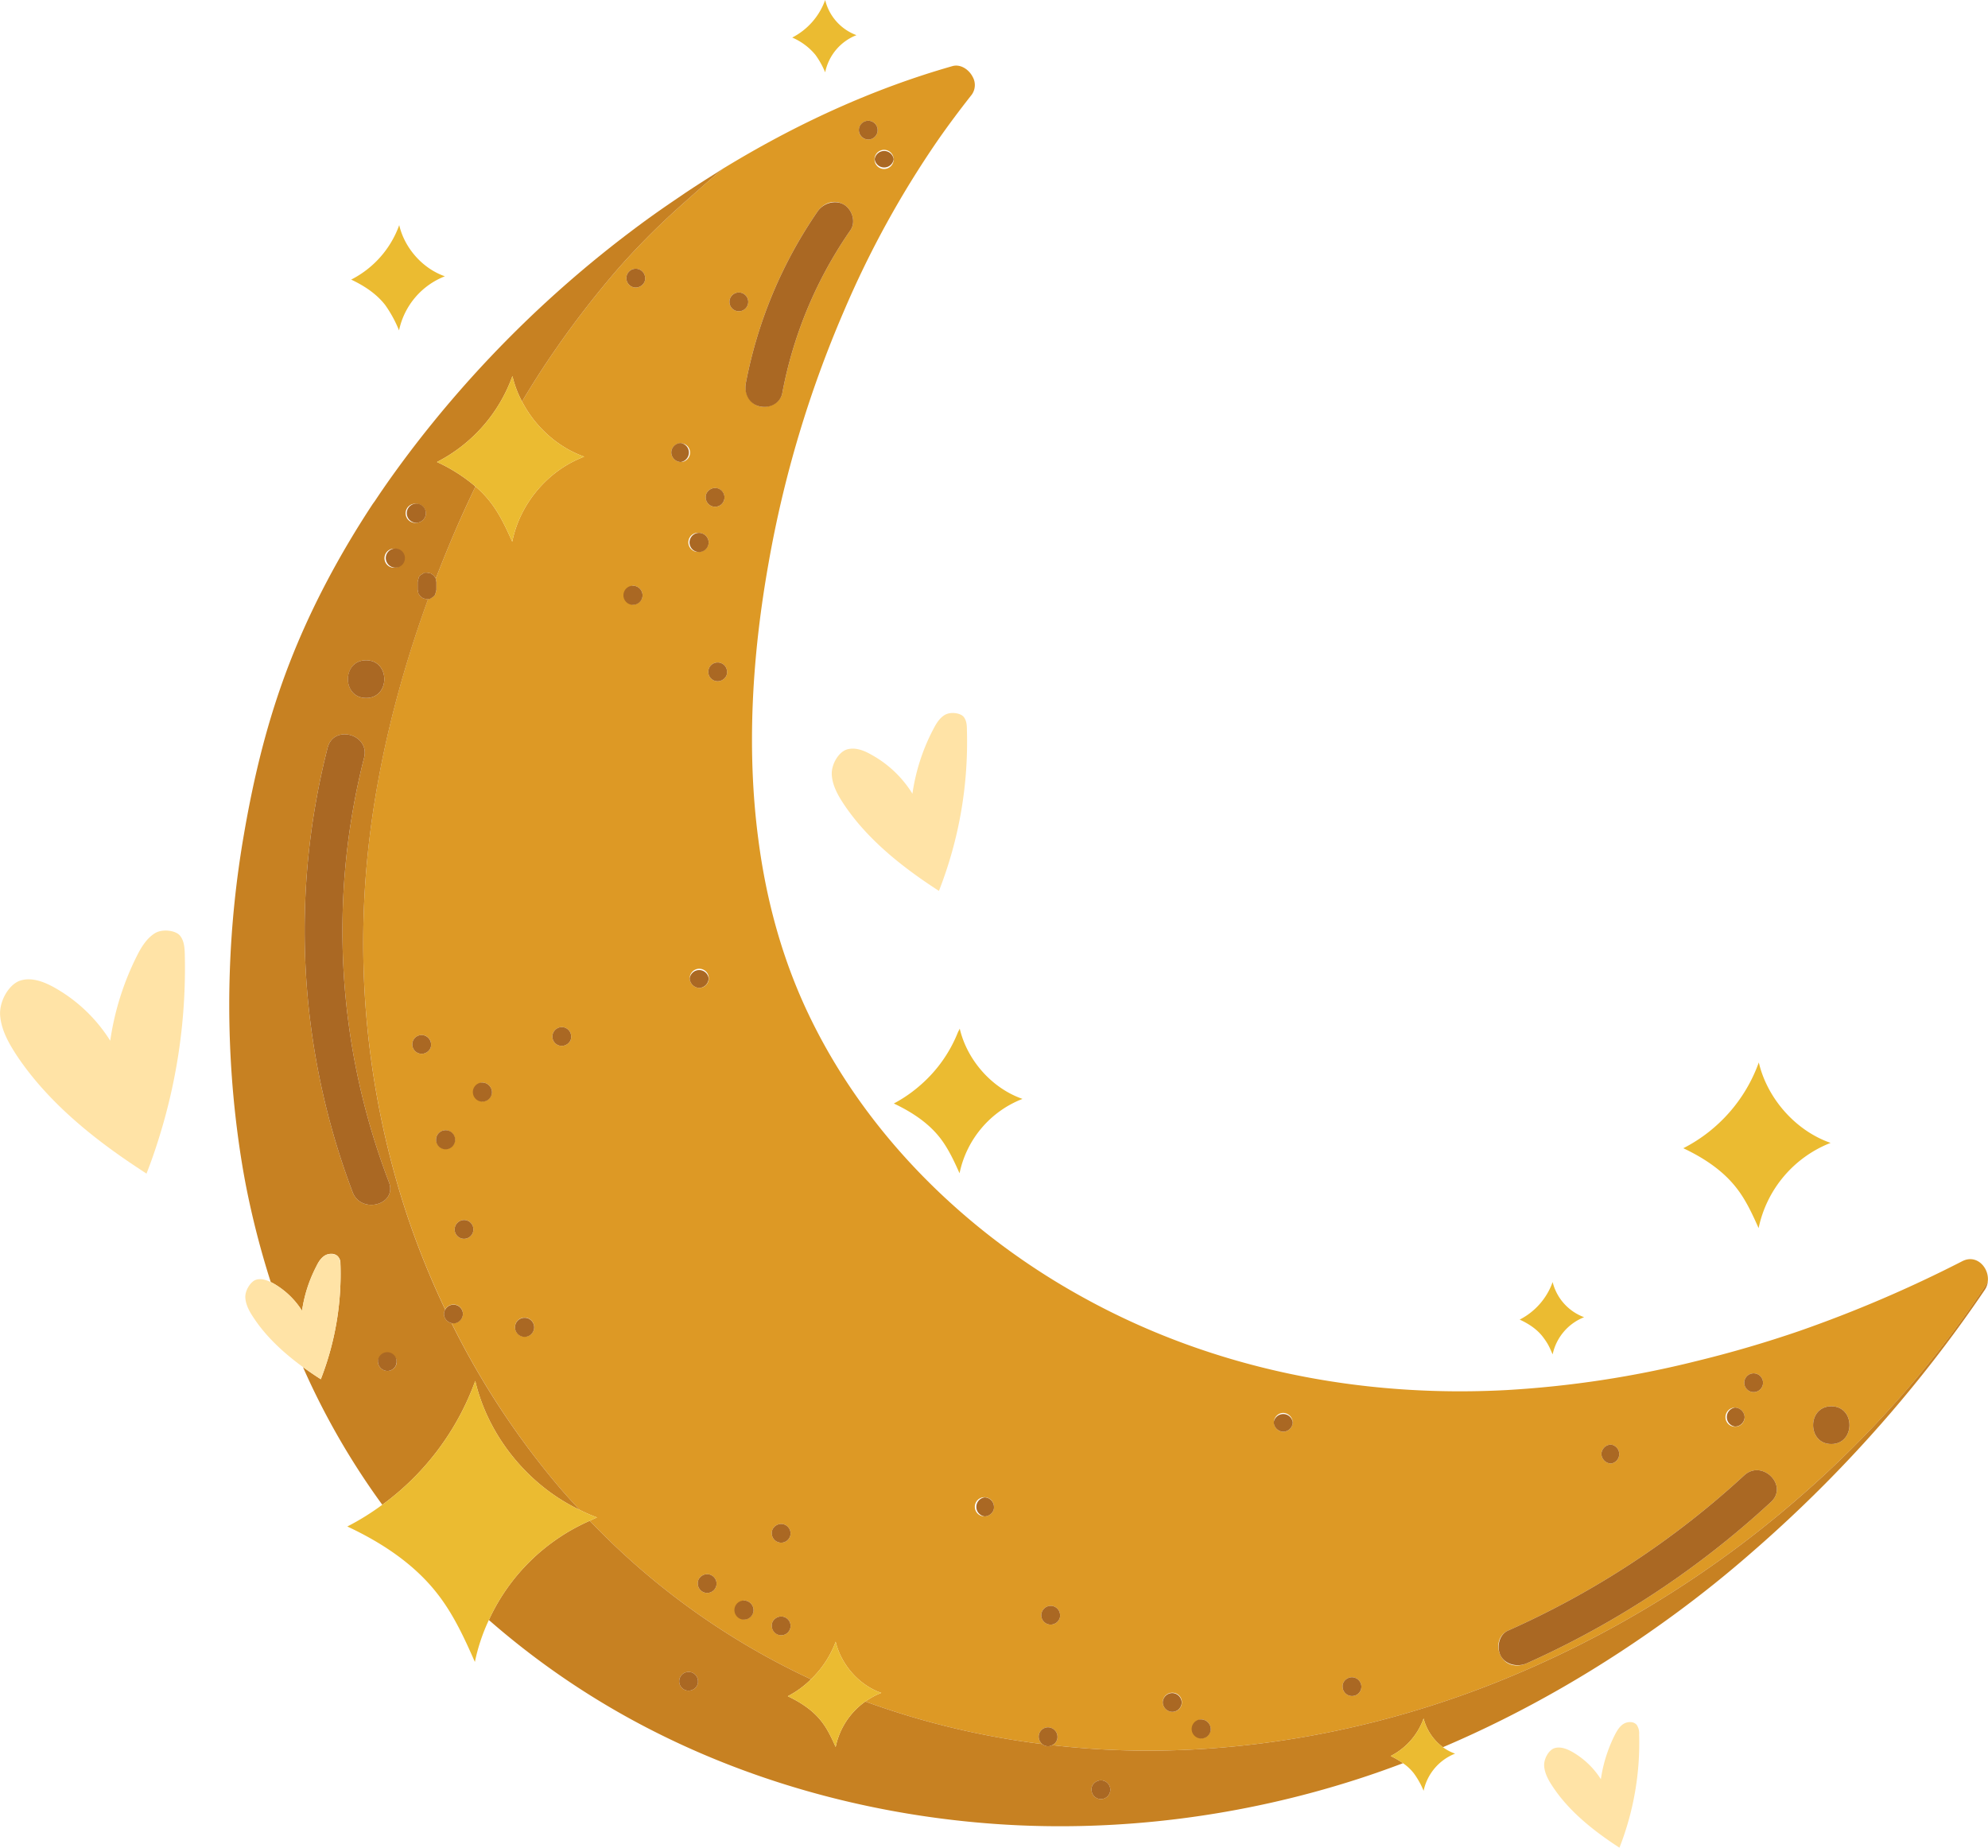 <svg xmlns="http://www.w3.org/2000/svg" width="1080" height="1003.8" viewBox="0.055 -0 1079.922 1003.8" style=""><g><g data-name="Слой 2"><g data-name="Zodiac180_434002994"><path d="M342.4 126c7.5-5.7 15.2-11.2 23-16.5-7.8 5.3-15.5 10.8-23 16.5z" fill="#dd9925"></path><path d="M372.6 104.6q8.3-5.5 16.8-10.8-8.5 5.3-16.8 10.8z" fill="#dd9925"></path><path d="M336.2 145.5a509.4 509.4 0 0 0-35 45.2c-6.2 8.9-12 18.1-17.6 27.4 7.1 13.7 19.4 24.9 33.8 30-19.7 7.4-35 25.6-39.1 46.2-3.4-7.6-6.9-15.2-12.1-21.8a55.6 55.6 0 0 0-7.9-8.2c-3.8 8-7.5 16-11 24.1s-7.2 17.3-10.6 26l.4 1.8v4.3l-.7 2.6-.8 1-2.2 1.3h-.8c-18.9 52-31.7 106.6-34.6 161.7a471.5 471.5 0 0 0 23 172.5 455.7 455.7 0 0 0 20.9 51.8 5.1 5.1 0 0 1 9.6 2.4 5.3 5.3 0 0 1-5.1 5.1l-1.1-.2a437.7 437.7 0 0 0 59.7 90.6c3.2 3.7 6.6 7.4 10 11a86.3 86.3 0 0 0 9.4 4.1c-1.4.5-2.7 1.2-4 1.8a398.9 398.9 0 0 0 120.2 86.1 54.5 54.5 0 0 0 13.4-20.4c3 12.5 12.7 23.6 24.8 27.8a40.6 40.6 0 0 0-8.7 4.7 435.9 435.9 0 0 0 96.1 23.1 5.4 5.4 0 0 1-1.9-3.9 5.1 5.1 0 0 1 5.1-5.2 5.2 5.2 0 0 1 5.1 5.2 4.9 4.9 0 0 1-2.9 4.5 460 460 0 0 0 53.9 3c64-.3 127.9-13.4 187.4-37.1a575.8 575.8 0 0 0 165.6-101.4 568.2 568.2 0 0 0 101.3-115.8c1.4-7.5-5.7-15.8-13.8-11.6a697 697 0 0 1-88.5 37.9q-27.4 9.4-55.7 16.3a556.6 556.6 0 0 1-103.6 15.8c-79.2 4.2-158.7-11.4-228.4-49.6-62.8-34.2-117.2-86.7-148.9-151.2-15.4-31.2-24.5-64.4-28.9-98.3-6.6-49.8-3.2-101.2 5.6-150.5a613.3 613.3 0 0 1 40.8-136.4 528.6 528.6 0 0 1 51.1-93c5.7-8.2 11.7-16.2 17.9-24.1a9 9 0 0 0 1-10.4c-2-3.9-6.5-7-10.9-5.8C473.6 48.4 432 67.7 393 91.5c-7.1 6-14.2 12.2-21.1 18.4a399.8 399.8 0 0 0-35.7 35.6zm-107.1 427a5.1 5.1 0 1 1 5.1-5.1c.2 2.8-2.4 5.1-5.1 5.1zm12.9 51.7a5.3 5.3 0 0 1-5.1-5.1 5.2 5.2 0 0 1 5.1-5.1 5.3 5.3 0 0 1 5.2 5.1 5.2 5.2 0 0 1-5.2 5.1zm10.1 48.8a5.1 5.1 0 0 1-5.1-5.1 5.2 5.2 0 0 1 5.1-5.1 5.1 5.1 0 0 1 0 10.2zm10-74.6a5.2 5.2 0 0 1 0-10.3 5.4 5.4 0 0 1 5.2 5.2 5.3 5.3 0 0 1-5.2 5.1zM345.4 146a5.1 5.1 0 0 1 5.1 5.1c.2 2.8-2.4 5.1-5.1 5.1a5.1 5.1 0 1 1 0-10.2zm-60.3 580.2a5.2 5.2 0 1 1 5.1-5.2 5.1 5.1 0 0 1-5.1 5.2zm20.1-158a5.1 5.1 0 0 1-5.1-5.1 5.2 5.2 0 0 1 5.1-5.1 5.1 5.1 0 0 1 5.1 5.1c.2 2.8-2.4 5.1-5.1 5.1zM344 328.5a5.2 5.2 0 0 1 0-10.3 5.3 5.3 0 0 1 5.1 5.2 5.2 5.2 0 0 1-5.1 5.1zm25.8-77.5a5.3 5.3 0 0 1-5.1-5.2 5.1 5.1 0 1 1 5.1 5.2zm23.8 19.2a5.1 5.1 0 1 1-10.2 0c-.2-2.7 2.4-5.1 5.1-5.1a5.2 5.2 0 0 1 5.1 5.1zm-8.6 24.5a5.3 5.3 0 0 1-5.1 5.1 5.2 5.2 0 1 1 0-10.3 5.3 5.3 0 0 1 5.1 5.2zm-10.3 236.8a5.2 5.2 0 1 1 5.2 5.2 5.4 5.4 0 0 1-5.2-5.2zm9.5 333.9a5.1 5.1 0 0 1-5.1-5.1c-.2-2.8 2.4-5.1 5.1-5.1a5.2 5.2 0 0 1 5.1 5.1 5.1 5.1 0 0 1-5.1 5.1zm5.7-495.3a5.1 5.1 0 1 1 5.1-5.1c.2 2.8-2.4 5.1-5.1 5.1zm14.4 509.7a5.2 5.2 0 0 1 0-10.3 5.3 5.3 0 0 1 5.1 5.2 5.2 5.2 0 0 1-5.1 5.1zm20.1 8.6a5.2 5.2 0 0 1-5.1-5.1c-.2-2.8 2.4-5.1 5.1-5.1a5.1 5.1 0 1 1 0 10.2zm0-50.3a5.1 5.1 0 0 1-5.1-5.1c-.2-2.7 2.4-5.1 5.1-5.1a5.2 5.2 0 0 1 5.1 5.1 5.1 5.1 0 0 1-5.1 5.1zm110.5-14.3a5.2 5.2 0 1 1 5.1-5.1c.2 2.7-2.4 5.1-5.1 5.1zm35.9 58.8a5.1 5.1 0 0 1-5.1-5.1 5.2 5.2 0 0 1 5.1-5.1 5.1 5.1 0 0 1 5.1 5.1c.2 2.8-2.4 5.1-5.1 5.1zm66.1 47.4a5.3 5.3 0 0 1-5.2-5.1 5.2 5.2 0 1 1 5.2 5.1zm15.7 14.4a5.2 5.2 0 0 1 0-10.3 5.4 5.4 0 0 1 5.2 5.2 5.3 5.3 0 0 1-5.2 5.1zm81.9-23a5.1 5.1 0 0 1-5.1-5.1c-.2-2.8 2.4-5.1 5.1-5.1a5.2 5.2 0 0 1 5.1 5.1 5.1 5.1 0 0 1-5.1 5.1zM962.1 816a491.2 491.2 0 0 1-132.6 87.6c-5.1 2.3-11 1.5-14-3.7s-1.4-11.7 3.7-14a472.9 472.9 0 0 0 128.4-84.4c9.7-8.9 24.2 5.5 14.5 14.5zm-19.5-51.3a5.4 5.4 0 0 1 5.2 5.2 5.2 5.2 0 1 1-5.2-5.2zm52.3 19.8c-13.2 0-13.2-20.5 0-20.5s13.1 20.5 0 20.5zm-42.2-38.4a5.1 5.1 0 1 1-5.1 5.1 5.1 5.1 0 0 1 5.1-5.1zm-77.5 38.7a5.2 5.2 0 0 1 0 10.3 5.4 5.4 0 0 1-5.2-5.2 5.3 5.3 0 0 1 5.2-5.1zm-178-17.2a5.3 5.3 0 0 1 5.1 5.1 5.2 5.2 0 0 1-5.1 5.1 5.1 5.1 0 1 1 0-10.2zM485.5 86.5a5.2 5.2 0 1 1-5.1-5.1 5.2 5.2 0 0 1 5.1 5.1zm-13.8-20.9a5.1 5.1 0 1 1-5.1 5.1 5.2 5.2 0 0 1 5.1-5.1zm-13.3 45.5c4.5 2.6 6.8 9.4 3.6 14a229.1 229.1 0 0 0-37 88.5c-1.1 5.5-7.6 8.5-12.6 7.1s-8.2-7.1-7.2-12.6a245.4 245.4 0 0 1 39.1-93.4c3.2-4.5 9-6.6 14.1-3.6zm-57 47.8a5.1 5.1 0 1 1-5.1 5.1 5.1 5.1 0 0 1 5.1-5.1z" fill="#dd9925"></path><path d="M978.5 812.6A575.8 575.8 0 0 1 812.9 914c-59.5 23.7-123.4 36.8-187.4 37.1a460 460 0 0 1-53.9-3 4.6 4.6 0 0 1-2.2.6 5 5 0 0 1-3.2-1.2 435.9 435.9 0 0 1-96.1-23.1 40 40 0 0 0-16.1 24.7c-2.2-4.9-4.4-9.7-7.7-13.9-4.7-6.1-11.4-10.4-18.3-13.7a51.6 51.6 0 0 0 12.6-9.2 398.9 398.9 0 0 1-120.2-86.1 108.2 108.2 0 0 0-54.8 53.9 433 433 0 0 0 91.3 61.3c57.8 29 122.1 45.5 186.7 49.7s131.2-4.3 193.8-24.5c8.4-2.7 16.6-5.6 24.8-8.7a40.4 40.4 0 0 0-6.7-3.9 36.7 36.7 0 0 0 17.9-20.4 28.1 28.1 0 0 0 10.5 15.6c44.7-19 87-43.7 126.1-72.4q21.8-16 42.1-33.8a734.1 734.1 0 0 0 98.1-103.6q14.7-18.9 28.1-38.7a9.6 9.6 0 0 0 1.5-3.7c0-.1.1-.2.1-.3h-.1a568.2 568.2 0 0 1-101.3 115.9zM374.1 918.5a5.1 5.1 0 0 1 0-10.2 5.1 5.1 0 0 1 5.1 5.1c.2 2.8-2.4 5.1-5.1 5.1zm224 58.9a5.1 5.1 0 0 1-5.1-5.1c-.2-2.8 2.4-5.1 5.1-5.1a5.1 5.1 0 1 1 0 10.2z" fill="#c78122"></path><path d="M147.1 696.5l1.2.6a44.5 44.5 0 0 1 15.8 15 75.7 75.7 0 0 1 7.7-24c1.1-2.3 2.5-4.7 4.7-6s5.4-1.4 7.1.5 1.3 3.4 1.4 5.2a157.7 157.7 0 0 1-10.7 61.5c-3.3-2.1-6.5-4.3-9.7-6.6a403.4 403.4 0 0 0 43.1 74.8 143.9 143.9 0 0 0 50.5-67.3c7 30 28.9 56.9 56.8 70.1-3.4-3.6-6.8-7.3-10-11a437.7 437.7 0 0 1-59.7-90.5 5.2 5.2 0 0 1-4.1-4.9 4.8 4.8 0 0 1 .7-2.4 455.7 455.7 0 0 1-20.9-51.8 471.5 471.5 0 0 1-23-172.5c2.9-55.1 15.7-109.7 34.6-161.7h-.6l-2-.4-1.6-1.1-1.1-1.6-.4-2v-4.3l.7-2.6.8-1 2.2-1.4h1.4l2 .4 1.6 1.1 1.1 1.6v.2c3.4-8.7 6.9-17.4 10.6-26s7.2-16.1 11-24.1a89.3 89.3 0 0 0-20.9-13.3 84.5 84.5 0 0 0 41-46.7 57.6 57.6 0 0 0 5.2 13.8c5.6-9.3 11.4-18.5 17.6-27.4a509.4 509.4 0 0 1 35-45.2 399.8 399.8 0 0 1 35.7-35.6c6.9-6.2 14-12.4 21.1-18.4l.7-.5-4.3 2.8q-8.5 5.3-16.8 10.8l-7.2 4.9c-7.8 5.3-15.5 10.8-23 16.5a617.8 617.8 0 0 0-120.1 120c-6.4 8.5-12.6 17.1-18.5 26l-1.3 1.8C184.6 301 169 330 157.2 360.5s-19.2 61-24.6 92.4a542.6 542.6 0 0 0-5.1 149.5c1.5 14.1 3.5 28.2 6.2 42.1a466.6 466.6 0 0 0 13.4 52zm68.5 43.2a5.2 5.2 0 0 1-5.1 5.1 5.3 5.3 0 0 1-5.2-5.1 5.2 5.2 0 0 1 10.3 0zm-.8-441.6a5.2 5.2 0 0 1 0 10.3 5.2 5.2 0 1 1 0-10.3zm11.5-24.4a5.3 5.3 0 0 1 5.1 5.2 5.3 5.3 0 0 1-5.1 5.1 5.2 5.2 0 1 1 0-10.3zm-27.4 85c13.2 0 13.2 20.5 0 20.5s-13.1-20.5 0-20.5zm-1.1 53a381.7 381.7 0 0 0 13.5 230.5c4.7 12.4-15.1 17.6-19.7 5.5A401.1 401.1 0 0 1 178 406.2c3.3-12.8 23.1-7.3 19.8 5.5z" fill="#c78122"></path><path d="M191.6 647.7c4.6 12.1 24.4 6.9 19.7-5.5a381.7 381.7 0 0 1-13.5-230.5c3.3-12.8-16.5-18.3-19.8-5.5a401.1 401.1 0 0 0 13.6 241.5z" fill="#aa6823"></path><path d="M198.9 379.2c13.2 0 13.2-20.5 0-20.5s-13.2 20.5 0 20.5z" fill="#aa6823"></path><path d="M405.2 208.1c-1 5.5 1.5 11.1 7.2 12.6s11.5-1.6 12.6-7.1a229.1 229.1 0 0 1 37-88.5c3.2-4.6.9-11.4-3.6-14s-10.9-.9-14.1 3.6a245.4 245.4 0 0 0-39.1 93.4z" fill="#aa6823"></path><path d="M947.6 801.5a472.9 472.9 0 0 1-128.4 84.4c-5.1 2.3-6.3 9.6-3.7 14s8.9 6 14 3.7A491.2 491.2 0 0 0 962.1 816c9.7-9-4.8-23.4-14.5-14.5z" fill="#aa6823"></path><path d="M994.9 784.5c13.1 0 13.2-20.5 0-20.5s-13.2 20.5 0 20.5z" fill="#aa6823"></path><path d="M520.3 561.1a74.4 74.4 0 0 1-19.9 28.1 75.4 75.4 0 0 1-14.8 10.3c9.5 4.5 18.7 10.4 25.2 18.8 4.4 5.7 7.5 12.4 10.5 19.1a55.4 55.4 0 0 1 34.2-40.4c-16.7-5.8-30.1-21.1-34.1-38.2-.3.8-.8 1.5-1.1 2.3z" fill="#ebbb31"></path><path d="M825.6 716.9c4.8 2.2 9.4 5.2 12.6 9.4s3.8 6.2 5.3 9.5a28 28 0 0 1 17.1-20.2 27.4 27.4 0 0 1-17.1-19.1 36.7 36.7 0 0 1-17.9 20.4z" fill="#ebbb31"></path><path d="M773.4 933.6a36.7 36.7 0 0 1-17.9 20.4 40.4 40.4 0 0 1 6.7 3.9 25.7 25.7 0 0 1 5.9 5.5 44.3 44.3 0 0 1 5.3 9.5 28 28 0 0 1 17.1-20.2 24.7 24.7 0 0 1-6.6-3.5 28.1 28.1 0 0 1-10.5-15.6z" fill="#ebbb31"></path><path d="M448.3 39.3a27.6 27.6 0 0 1 17-20.2 27.2 27.2 0 0 1-17-19.1 37 37 0 0 1-17.9 20.4 33.4 33.4 0 0 1 12.6 9.4 46.3 46.3 0 0 1 5.3 9.5z" fill="#ebbb31"></path><path d="M320.4 826.2c1.3-.6 2.6-1.3 4-1.8a86.3 86.3 0 0 1-9.4-4.1c-27.9-13.2-49.8-40.1-56.8-70.1a143.9 143.9 0 0 1-50.5 67.3 137 137 0 0 1-19 11.8c18.6 8.7 36.3 20.3 48.9 36.5 8.7 11.1 14.7 24.1 20.4 37.1a101.8 101.8 0 0 1 7.6-22.8 108.2 108.2 0 0 1 54.8-53.9z" fill="#ebbb31"></path><path d="M446.3 935.2c3.3 4.2 5.5 9 7.7 13.9a40 40 0 0 1 16.1-24.7 40.6 40.6 0 0 1 8.7-4.7c-12.1-4.2-21.8-15.3-24.8-27.8a54.5 54.5 0 0 1-13.4 20.4 51.6 51.6 0 0 1-12.6 9.2c6.9 3.3 13.6 7.6 18.3 13.7z" fill="#ebbb31"></path><path d="M209.2 165.6a67 67 0 0 1 7.6 13.9 40.5 40.5 0 0 1 24.9-29.4c-12.1-4.2-21.9-15.3-24.8-27.8a53.5 53.5 0 0 1-26.1 29.6c7 3.3 13.6 7.6 18.4 13.7z" fill="#ebbb31"></path><path d="M266.2 272.5c5.2 6.6 8.7 14.2 12.1 21.8 4.1-20.6 19.4-38.8 39.1-46.2-14.4-5.1-26.7-16.3-33.8-30a57.6 57.6 0 0 1-5.2-13.8 84.5 84.5 0 0 1-41 46.7 89.3 89.3 0 0 1 20.9 13.3 55.6 55.6 0 0 1 7.9 8.2z" fill="#ebbb31"></path><path d="M955.5 577.2a84.3 84.3 0 0 1-41 46.6c11 5.2 21.4 12 28.8 21.5 5.2 6.6 8.7 14.3 12.1 21.9a63.7 63.7 0 0 1 39.1-46.3c-19-6.6-34.4-24.1-39-43.7z" fill="#ebbb31"></path><path d="M534.9 813.5a5.2 5.2 0 0 0 0 10.3c2.7 0 5.3-2.4 5.1-5.1a5.2 5.2 0 0 0-5.1-5.2z" fill="#aa6823"></path><path d="M570.8 872.4a5.2 5.2 0 0 0-5.1 5.1 5.1 5.1 0 0 0 5.1 5.1c2.7 0 5.3-2.3 5.1-5.1a5.1 5.1 0 0 0-5.1-5.1z" fill="#aa6823"></path><path d="M571.6 948.1a4.9 4.9 0 0 0 2.9-4.5 5.2 5.2 0 0 0-5.1-5.2 5.1 5.1 0 0 0-5.1 5.2 5.4 5.4 0 0 0 1.9 3.9 5 5 0 0 0 3.2 1.2 4.6 4.6 0 0 0 2.2-.6z" fill="#aa6823"></path><path d="M598.1 967.2c-2.7 0-5.3 2.3-5.1 5.1a5.1 5.1 0 1 0 5.1-5.1z" fill="#aa6823"></path><path d="M652.6 934.1a5.2 5.2 0 1 0 5.2 5.2 5.4 5.4 0 0 0-5.2-5.2z" fill="#aa6823"></path><path d="M636.9 919.8a5.2 5.2 0 0 0-5.2 5.1 5.3 5.3 0 0 0 5.2 5.1 5.2 5.2 0 0 0 5.1-5.1 5.3 5.3 0 0 0-5.1-5.1z" fill="#aa6823"></path><path d="M734.5 911.2c-2.7 0-5.3 2.3-5.1 5.1a5.1 5.1 0 0 0 10.2 0 5.2 5.2 0 0 0-5.1-5.1z" fill="#aa6823"></path><path d="M875.2 795.1a5.2 5.2 0 0 0 0-10.3 5.3 5.3 0 0 0-5.2 5.1 5.4 5.4 0 0 0 5.2 5.2z" fill="#aa6823"></path><path d="M952.7 756.3a5.1 5.1 0 1 0-5.1-5.1 5.1 5.1 0 0 0 5.1 5.1z" fill="#aa6823"></path><path d="M942.6 775a5.3 5.3 0 0 0 5.2-5.1 5.4 5.4 0 0 0-5.2-5.2 5.2 5.2 0 0 0 0 10.3z" fill="#aa6823"></path><path d="M205.3 739.7a5.3 5.3 0 0 0 5.2 5.1 5.1 5.1 0 1 0-5.2-5.1z" fill="#aa6823"></path><path d="M285.1 715.9a5.2 5.2 0 1 0 5.1 5.1 5.2 5.2 0 0 0-5.1-5.1z" fill="#aa6823"></path><path d="M251.5 713.9a5.1 5.1 0 0 0-9.6-2.4 4.8 4.8 0 0 0-.7 2.4 5.2 5.2 0 0 0 4.1 4.9l1.1.2a5.3 5.3 0 0 0 5.1-5.1z" fill="#aa6823"></path><path d="M252.1 662.8a5.2 5.2 0 0 0-5.1 5.1 5.1 5.1 0 1 0 5.1-5.1z" fill="#aa6823"></path><path d="M242 614a5.2 5.2 0 0 0-5.1 5.1 5.2 5.2 0 1 0 5.1-5.1z" fill="#aa6823"></path><path d="M229.1 562.3a5.1 5.1 0 1 0 0 10.2c2.7 0 5.3-2.3 5.1-5.1a5.2 5.2 0 0 0-5.1-5.1z" fill="#aa6823"></path><path d="M262.1 588.1a5.2 5.2 0 1 0 5.2 5.2 5.4 5.4 0 0 0-5.2-5.2z" fill="#aa6823"></path><path d="M305.2 558a5.2 5.2 0 0 0-5.1 5.1 5.1 5.1 0 0 0 5.1 5.1c2.7 0 5.3-2.3 5.1-5.1a5.1 5.1 0 0 0-5.1-5.1z" fill="#aa6823"></path><path d="M379.9 289.5a5.2 5.2 0 1 0 5.1 5.2 5.3 5.3 0 0 0-5.1-5.2z" fill="#aa6823"></path><path d="M389.9 359.9a5.1 5.1 0 1 0 0 10.2c2.7 0 5.3-2.3 5.1-5.1a5.1 5.1 0 0 0-5.1-5.1z" fill="#aa6823"></path><path d="M344 318.2a5.2 5.2 0 1 0 5.1 5.2 5.3 5.3 0 0 0-5.1-5.2z" fill="#aa6823"></path><path d="M383.4 270.2a5.1 5.1 0 1 0 5.1-5.1c-2.7 0-5.3 2.4-5.1 5.1z" fill="#aa6823"></path><path d="M369.8 240.7a5.2 5.2 0 0 0-5.1 5.1 5.3 5.3 0 0 0 5.1 5.2 5.2 5.2 0 0 0 0-10.3z" fill="#aa6823"></path><path d="M401.4 169.1a5.1 5.1 0 1 0-5.1-5.1 5.1 5.1 0 0 0 5.1 5.1z" fill="#aa6823"></path><path d="M345.4 156.2c2.7 0 5.3-2.3 5.1-5.1a5.1 5.1 0 1 0-5.1 5.1z" fill="#aa6823"></path><path d="M214.8 308.4a5.2 5.2 0 1 0-5.2-5.1 5.3 5.3 0 0 0 5.2 5.1z" fill="#aa6823"></path><path d="M235.6 324.1l.8-1 .7-2.6v-4.3l-.4-1.8v-.2l-1.1-1.6-1.6-1.1-2-.4h-1.4l-2.2 1.4-.8 1-.7 2.6v4.3l.4 2 1.1 1.6 1.6 1.1 2 .4h1.4z" fill="#aa6823"></path><path d="M226.3 284a5.3 5.3 0 0 0 5.1-5.1 5.2 5.2 0 1 0-5.1 5.1z" fill="#aa6823"></path><path d="M471.7 75.8a5.1 5.1 0 1 0-5.1-5.1 5.2 5.2 0 0 0 5.1 5.1z" fill="#aa6823"></path><path d="M475.2 86.5a5.2 5.2 0 0 0 10.3 0 5.2 5.2 0 0 0-10.3 0z" fill="#aa6823"></path><path d="M374.1 908.3a5.1 5.1 0 0 0 0 10.2c2.7 0 5.3-2.3 5.1-5.1a5.1 5.1 0 0 0-5.1-5.1z" fill="#aa6823"></path><path d="M404.3 869.5a5.2 5.2 0 1 0 5.1 5.2 5.3 5.3 0 0 0-5.1-5.2z" fill="#aa6823"></path><path d="M424.4 878.2c-2.7 0-5.3 2.3-5.1 5.1a5.1 5.1 0 1 0 5.1-5.1z" fill="#aa6823"></path><path d="M384.2 855.2c-2.7 0-5.3 2.3-5.1 5.1a5.1 5.1 0 0 0 10.2 0 5.2 5.2 0 0 0-5.1-5.1z" fill="#aa6823"></path><path d="M424.4 827.9c-2.7 0-5.3 2.4-5.1 5.1a5.1 5.1 0 0 0 10.2 0 5.2 5.2 0 0 0-5.1-5.1z" fill="#aa6823"></path><path d="M385 531.5a5.2 5.2 0 0 0-10.3 0 5.4 5.4 0 0 0 5.2 5.2 5.3 5.3 0 0 0 5.1-5.2z" fill="#aa6823"></path><path d="M697.2 777.8a5.2 5.2 0 0 0 5.1-5.1 5.2 5.2 0 0 0-10.3 0 5.3 5.3 0 0 0 5.2 5.1z" fill="#aa6823"></path><path d="M510.1 484a221.4 221.4 0 0 0 15.2-87.4c0-2.6-.2-5.4-1.9-7.3s-6.9-2.8-10.1-.9-5 5.3-6.7 8.6a108.5 108.5 0 0 0-10.9 34.2 60.5 60.5 0 0 0-22.5-21.3c-4-2.3-8.8-4.1-13.2-2.7s-8.5 8.1-8.1 13.9 3.4 11.1 6.6 15.9c12.9 19.3 32.1 34.4 51.6 47z" fill="#ffe3a6"></path><path d="M86.5 617.8a308.1 308.1 0 0 0 13.9-99.6c-.1-3.5-.4-7.3-2.7-10s-9.5-3.8-13.7-1.1-7 7.1-9.3 11.6a150.7 150.7 0 0 0-14.8 46.7 84.8 84.8 0 0 0-30.7-29.1c-5.5-3-12-5.5-18.1-3.6s-11.6 11.1-11 19 4.7 15.1 9 21.7c16.2 24.3 39.8 43.8 64.3 60.1l6.2 4.1q3.8-9.7 6.9-19.8z" fill="#ffe3a6"></path><path d="M185 687.8c-.1-1.8-.2-3.8-1.4-5.2s-4.9-1.9-7.1-.5-3.6 3.7-4.7 6a75.7 75.7 0 0 0-7.7 24 44.5 44.5 0 0 0-15.8-15l-1.2-.6c-2.6-1.2-5.4-2.1-8.1-1.2s-6 5.7-5.7 9.8 2.4 7.7 4.7 11.1c6.9 10.4 16.4 19 26.6 26.5 3.2 2.3 6.4 4.5 9.7 6.6a157.7 157.7 0 0 0 10.7-61.5z" fill="#ffe3a6"></path><path d="M879.8 1003.8a155.9 155.9 0 0 0 10.7-61.5 8.4 8.4 0 0 0-1.3-5.2c-1.7-2-4.9-1.9-7.1-.6s-3.6 3.7-4.8 6a78.8 78.8 0 0 0-7.6 24.1 44.5 44.5 0 0 0-15.8-15c-2.9-1.6-6.2-2.8-9.3-1.9s-6 5.8-5.7 9.8 2.4 7.8 4.7 11.2c9 13.6 22.5 24.2 36.2 33.1z" fill="#ffe3a6"></path></g></g></g></svg>